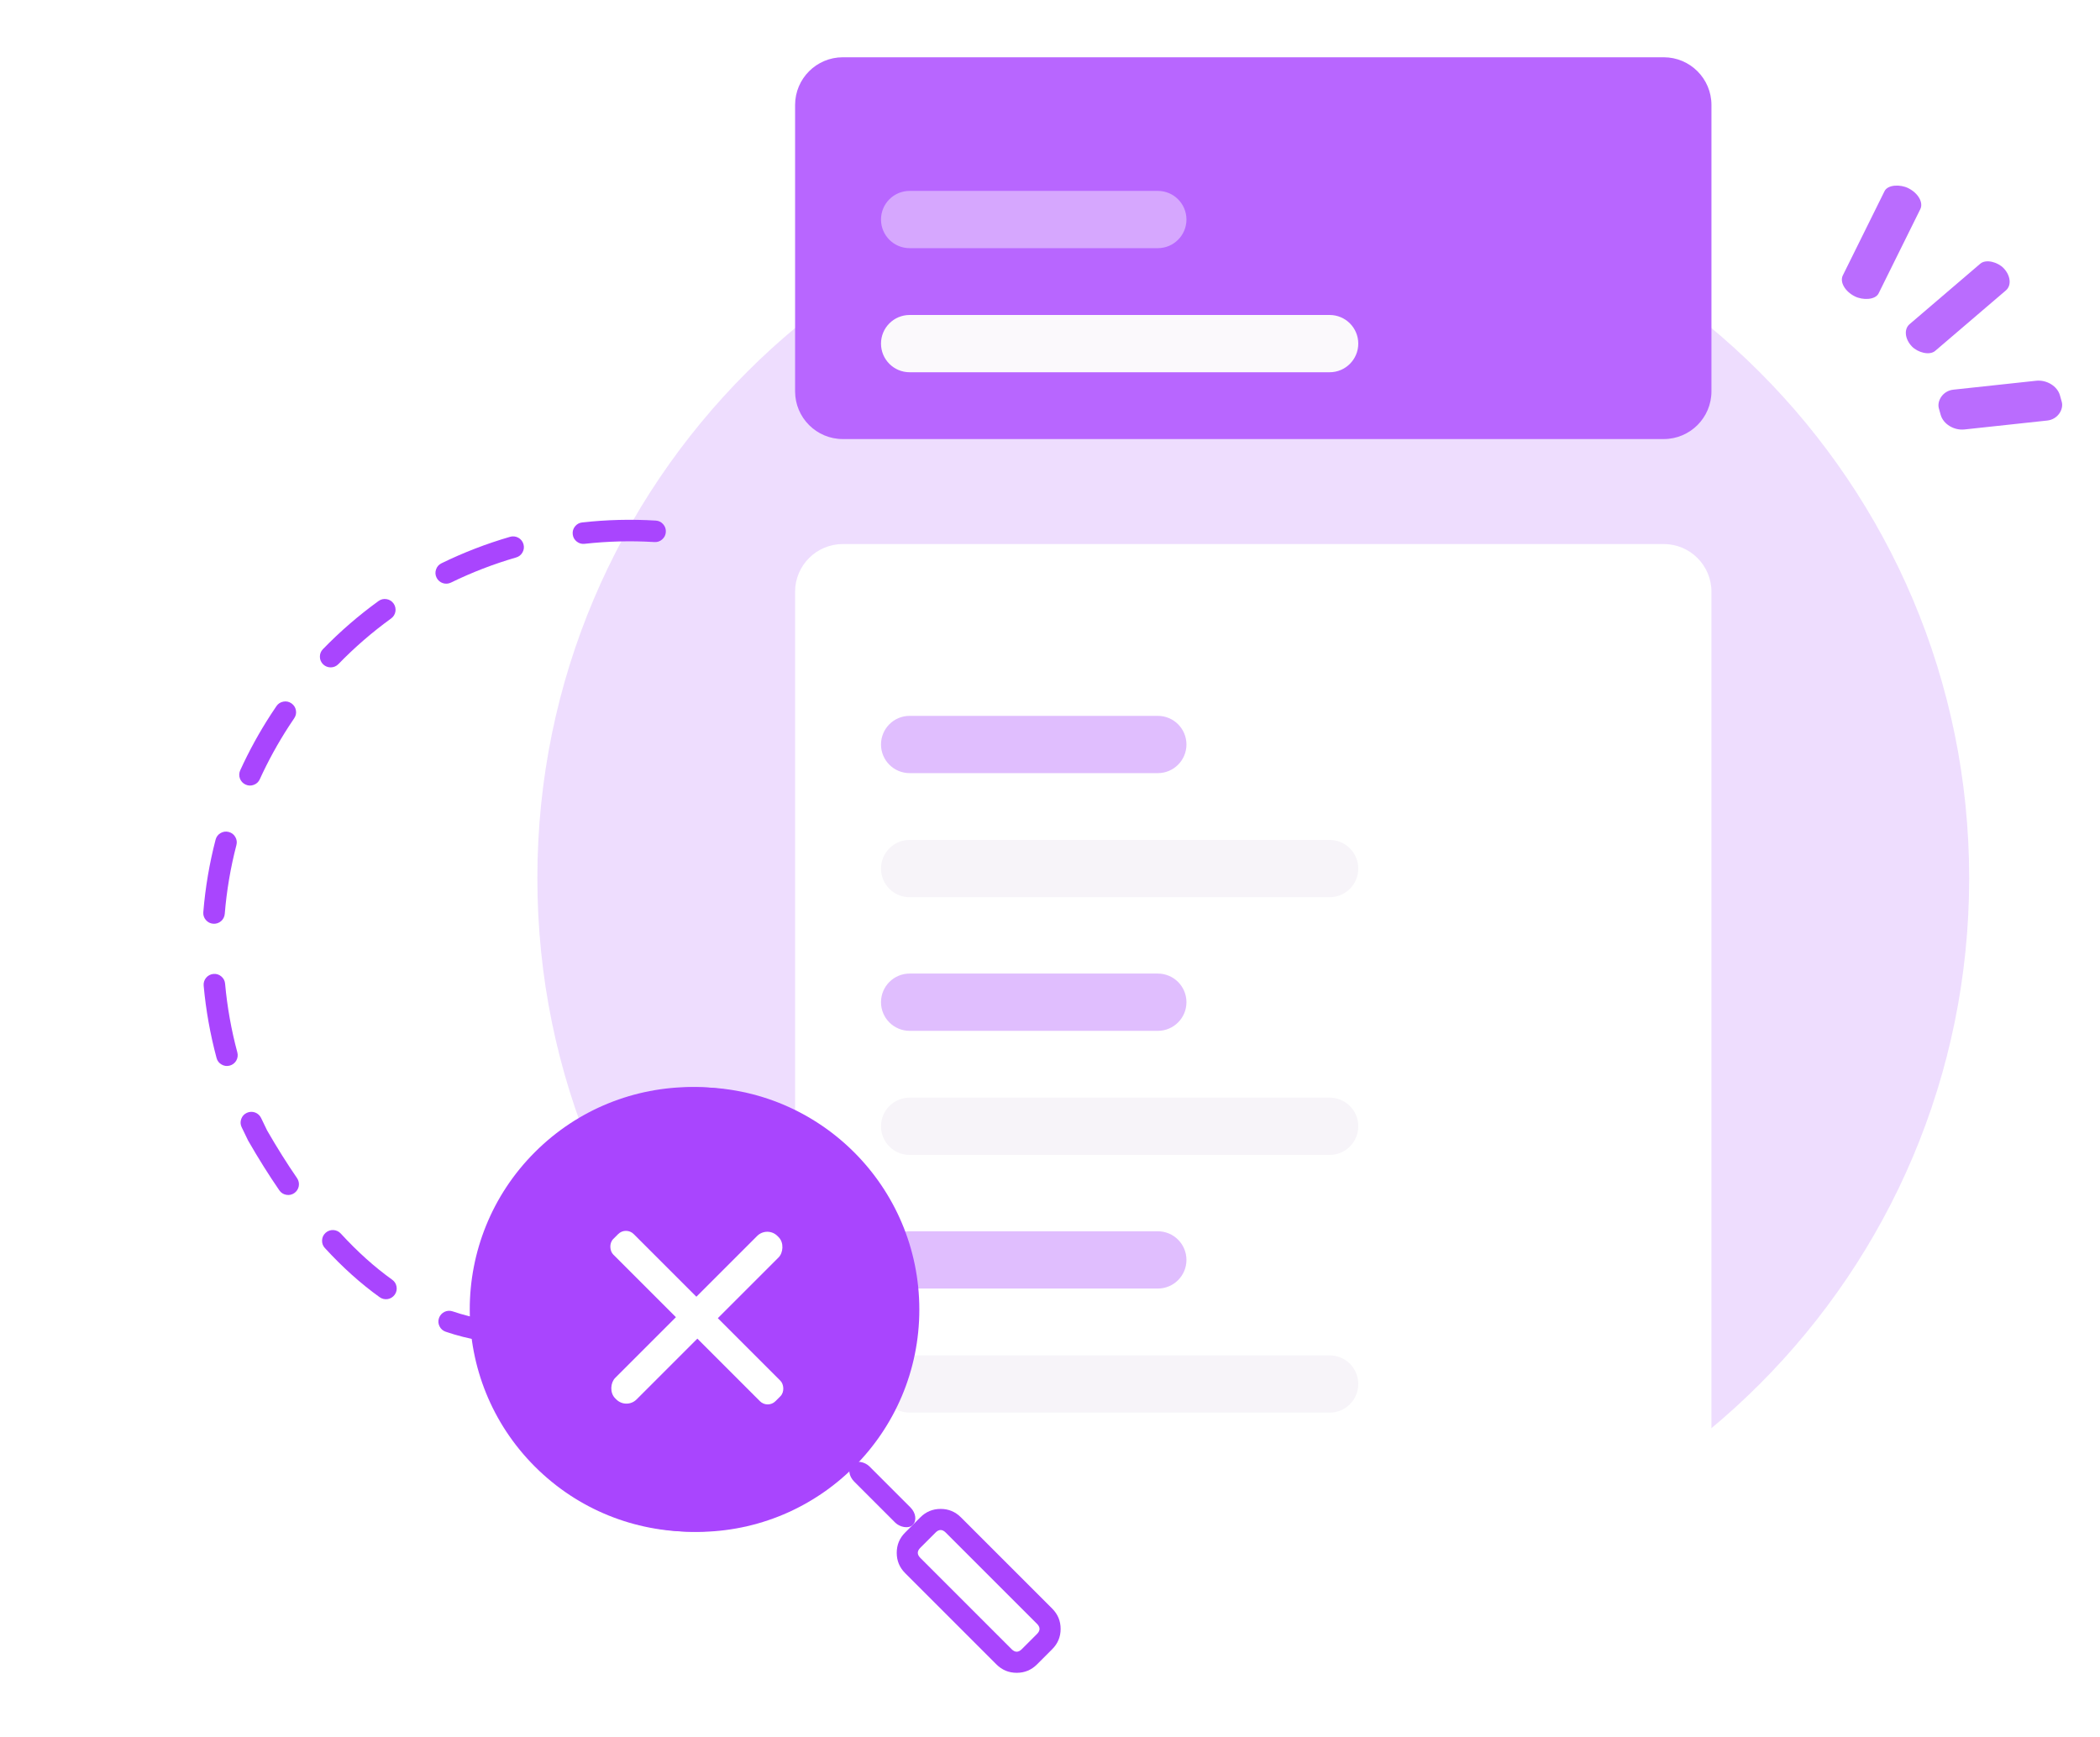 <svg width="220" height="182" viewBox="0 0 220 182" fill="none" xmlns="http://www.w3.org/2000/svg">
<g opacity="0.6">
<path d="M131.295 167C172.717 167 206.295 133.421 206.295 92C206.295 50.579 172.717 17 131.295 17C89.874 17 56.295 50.579 56.295 92C56.295 133.421 89.874 167 131.295 167Z" fill="#E3C7FD"/>
<g filter="url(#filter0_d_8415_27740)">
<path d="M174.295 60H88.295C85.534 60 83.295 62.239 83.295 65V170C83.295 172.761 85.534 175 88.295 175H174.295C177.057 175 179.295 172.761 179.295 170V65C179.295 62.239 177.057 60 174.295 60Z" fill="white"/>
</g>
<path d="M121.295 75H95.295C93.638 75 92.295 76.343 92.295 78C92.295 79.657 93.638 81 95.295 81H121.295C122.952 81 124.295 79.657 124.295 78C124.295 76.343 122.952 75 121.295 75Z" fill="#CC93FD"/>
<path d="M139.295 88H95.295C93.638 88 92.295 89.343 92.295 91C92.295 92.657 93.638 94 95.295 94H139.295C140.952 94 142.295 92.657 142.295 91C142.295 89.343 140.952 88 139.295 88Z" fill="#F1EDF5"/>
<path d="M121.295 102H95.295C93.638 102 92.295 103.343 92.295 105C92.295 106.657 93.638 108 95.295 108H121.295C122.952 108 124.295 106.657 124.295 105C124.295 103.343 122.952 102 121.295 102Z" fill="#CC93FD"/>
<path d="M139.295 115H95.295C93.638 115 92.295 116.343 92.295 118C92.295 119.657 93.638 121 95.295 121H139.295C140.952 121 142.295 119.657 142.295 118C142.295 116.343 140.952 115 139.295 115Z" fill="#F1EDF5"/>
<path d="M121.295 129H95.295C93.638 129 92.295 130.343 92.295 132C92.295 133.657 93.638 135 95.295 135H121.295C122.952 135 124.295 133.657 124.295 132C124.295 130.343 122.952 129 121.295 129Z" fill="#CC93FD"/>
<path d="M139.295 142H95.295C93.638 142 92.295 143.343 92.295 145C92.295 146.657 93.638 148 95.295 148H139.295C140.952 148 142.295 146.657 142.295 145C142.295 143.343 140.952 142 139.295 142Z" fill="#F1EDF5"/>
<g filter="url(#filter1_d_8415_27740)">
<path d="M174.295 9H88.295C85.534 9 83.295 11.239 83.295 14V44C83.295 46.761 85.534 49 88.295 49H174.295C177.057 49 179.295 46.761 179.295 44V14C179.295 11.239 177.057 9 174.295 9Z" fill="#8900FF"/>
</g>
<path d="M121.295 20H95.295C93.638 20 92.295 21.343 92.295 23C92.295 24.657 93.638 26 95.295 26H121.295C122.952 26 124.295 24.657 124.295 23C124.295 21.343 122.952 20 121.295 20Z" fill="#BA6CFE"/>
<path d="M139.295 33H95.295C93.638 33 92.295 34.343 92.295 36C92.295 37.657 93.638 39 95.295 39H139.295C140.952 39 142.295 37.657 142.295 36C142.295 34.343 140.952 33 139.295 33Z" fill="#F8F5FA"/>
</g>
<path fill-rule="evenodd" clip-rule="evenodd" d="M68.561 56.791C68.519 56.789 68.478 56.786 68.437 56.784C66.037 56.645 63.64 56.708 61.245 56.975C60.938 57.01 60.664 56.931 60.422 56.74C60.18 56.549 60.039 56.301 60.001 55.995C60.001 55.992 60.001 55.99 60.001 55.987C60 55.985 60 55.983 60 55.98C59.965 55.671 60.045 55.395 60.239 55.151C60.434 54.908 60.686 54.77 60.995 54.735C63.56 54.449 66.127 54.385 68.698 54.541C69.008 54.56 69.267 54.686 69.473 54.919C69.679 55.152 69.773 55.424 69.754 55.735C69.735 56.046 69.609 56.304 69.376 56.51C69.143 56.717 68.871 56.81 68.561 56.791ZM45.735 60.519C45.736 60.522 45.737 60.524 45.738 60.526C45.739 60.528 45.74 60.53 45.741 60.532C45.807 60.664 45.896 60.778 46.007 60.874C46.117 60.971 46.242 61.043 46.381 61.091C46.522 61.139 46.668 61.159 46.817 61.15C46.966 61.141 47.108 61.103 47.242 61.038C49.44 59.965 51.716 59.088 54.07 58.405C54.366 58.319 54.589 58.142 54.74 57.872C54.89 57.603 54.924 57.32 54.842 57.023C54.842 57.02 54.841 57.018 54.84 57.016C54.84 57.013 54.839 57.011 54.838 57.009C54.797 56.865 54.729 56.735 54.636 56.618C54.542 56.502 54.43 56.407 54.299 56.335C54.168 56.263 54.029 56.219 53.88 56.202C53.731 56.186 53.585 56.198 53.442 56.24C50.964 56.959 48.568 57.883 46.254 59.012C45.974 59.148 45.783 59.364 45.682 59.658C45.581 59.953 45.598 60.24 45.735 60.519ZM33.855 69.604C33.857 69.605 33.859 69.607 33.861 69.609C33.862 69.61 33.864 69.612 33.866 69.614C33.973 69.715 34.094 69.792 34.231 69.845C34.368 69.898 34.51 69.924 34.657 69.922C34.807 69.92 34.95 69.889 35.087 69.83C35.224 69.77 35.345 69.687 35.449 69.58C37.153 67.825 38.995 66.23 40.975 64.796C41.096 64.709 41.196 64.601 41.274 64.474C41.352 64.347 41.403 64.209 41.427 64.061C41.45 63.916 41.445 63.772 41.412 63.629C41.379 63.486 41.32 63.354 41.235 63.234C41.234 63.232 41.232 63.23 41.231 63.228C41.229 63.226 41.228 63.224 41.227 63.222C41.044 62.97 40.799 62.82 40.492 62.77C40.184 62.721 39.905 62.788 39.653 62.971C37.567 64.481 35.627 66.161 33.832 68.01C33.615 68.233 33.509 68.5 33.513 68.812C33.518 69.123 33.632 69.387 33.855 69.604ZM25.723 82.198C25.726 82.199 25.728 82.2 25.73 82.201C25.732 82.202 25.734 82.203 25.737 82.204C26.019 82.329 26.304 82.336 26.592 82.226C26.881 82.116 27.089 81.921 27.216 81.64C28.093 79.719 29.111 77.865 30.271 76.079C30.451 75.801 30.635 75.525 30.822 75.252C30.995 74.997 31.055 74.718 31 74.414C30.944 74.111 30.79 73.871 30.538 73.694C30.536 73.692 30.534 73.691 30.532 73.689C30.53 73.688 30.528 73.687 30.526 73.685C30.269 73.51 29.987 73.451 29.682 73.509C29.376 73.567 29.135 73.724 28.96 73.981C28.763 74.269 28.57 74.559 28.38 74.851C27.16 76.73 26.088 78.682 25.166 80.705C25.104 80.841 25.07 80.984 25.065 81.133C25.059 81.282 25.083 81.427 25.135 81.567C25.187 81.707 25.265 81.832 25.366 81.941C25.468 82.05 25.587 82.136 25.723 82.198ZM22.331 96.778C22.334 96.778 22.336 96.778 22.339 96.779C22.341 96.779 22.343 96.779 22.346 96.779C22.493 96.789 22.636 96.771 22.775 96.725C22.915 96.679 23.041 96.609 23.153 96.514C23.267 96.417 23.358 96.302 23.426 96.169C23.494 96.036 23.534 95.895 23.546 95.746C23.745 93.306 24.152 90.903 24.767 88.538C24.845 88.24 24.806 87.957 24.652 87.69C24.498 87.423 24.272 87.249 23.974 87.167C23.972 87.167 23.97 87.166 23.967 87.165C23.965 87.165 23.962 87.164 23.96 87.163C23.659 87.085 23.374 87.125 23.106 87.282C22.837 87.44 22.664 87.669 22.585 87.971C21.938 90.462 21.509 92.993 21.299 95.563C21.274 95.873 21.362 96.147 21.564 96.384C21.765 96.621 22.021 96.753 22.331 96.778ZM23.581 103.059C23.553 102.752 23.421 102.498 23.186 102.3C22.95 102.101 22.678 102.013 22.371 102.037C22.368 102.037 22.366 102.037 22.364 102.038C22.361 102.038 22.359 102.038 22.356 102.038C22.207 102.052 22.067 102.093 21.935 102.163C21.802 102.232 21.688 102.324 21.593 102.439C21.497 102.554 21.427 102.683 21.382 102.825C21.338 102.968 21.322 103.114 21.336 103.263C21.569 105.828 22.02 108.356 22.687 110.845C22.767 111.146 22.942 111.374 23.212 111.529C23.482 111.685 23.767 111.723 24.067 111.642C24.07 111.641 24.072 111.641 24.074 111.64C24.077 111.639 24.079 111.639 24.081 111.638C24.223 111.598 24.352 111.533 24.468 111.443C24.584 111.353 24.678 111.244 24.752 111.117C24.826 110.987 24.873 110.848 24.893 110.7C24.913 110.552 24.903 110.406 24.864 110.261C24.23 107.897 23.802 105.496 23.581 103.059ZM30.838 124.994C30.837 124.995 30.835 124.996 30.834 124.997C30.833 124.998 30.831 124.999 30.83 125C30.573 125.176 30.292 125.236 29.986 125.179C29.68 125.123 29.439 124.966 29.262 124.71C28.16 123.107 27.078 121.383 26.017 119.538C26.012 119.53 26.007 119.521 26.002 119.512C25.998 119.503 25.993 119.494 25.988 119.485C25.755 119.023 25.529 118.556 25.311 118.086C25.18 117.804 25.169 117.516 25.276 117.224C25.383 116.932 25.578 116.72 25.86 116.59C25.863 116.589 25.865 116.588 25.867 116.587C25.869 116.586 25.871 116.585 25.874 116.584C26.008 116.524 26.148 116.491 26.295 116.486C26.442 116.481 26.584 116.504 26.722 116.554C26.863 116.606 26.988 116.682 27.098 116.784C27.208 116.885 27.294 117.003 27.357 117.139C27.559 117.577 27.769 118.011 27.986 118.441C29.012 120.223 30.057 121.887 31.12 123.432C31.205 123.556 31.262 123.69 31.294 123.836C31.325 123.983 31.327 124.129 31.3 124.276C31.273 124.421 31.219 124.556 31.139 124.681C31.059 124.805 30.959 124.909 30.838 124.994L30.838 124.994ZM34.915 128.871C34.768 128.864 34.626 128.886 34.487 128.936C34.349 128.985 34.225 129.059 34.115 129.157C34.114 129.159 34.112 129.16 34.11 129.162C34.108 129.164 34.107 129.165 34.105 129.167C33.876 129.377 33.755 129.638 33.741 129.949C33.728 130.26 33.827 130.53 34.037 130.759C35.895 132.782 37.808 134.498 39.776 135.908C39.897 135.995 40.031 136.056 40.176 136.09C40.322 136.124 40.468 136.128 40.616 136.104C40.763 136.08 40.9 136.028 41.027 135.949C41.154 135.87 41.261 135.77 41.348 135.649C41.35 135.646 41.352 135.643 41.354 135.64C41.356 135.637 41.358 135.634 41.361 135.631C41.535 135.378 41.595 135.1 41.542 134.798C41.489 134.495 41.338 134.255 41.089 134.076C39.247 132.757 37.45 131.143 35.697 129.234C35.596 129.124 35.478 129.038 35.343 128.975C35.207 128.912 35.065 128.877 34.915 128.871ZM46.559 137.445C46.429 137.509 46.316 137.595 46.219 137.702C46.122 137.809 46.048 137.931 45.998 138.067C45.997 138.071 45.995 138.075 45.994 138.08C45.992 138.084 45.991 138.089 45.989 138.093C45.889 138.388 45.907 138.674 46.044 138.954C46.182 139.233 46.398 139.423 46.692 139.524C49.116 140.35 51.608 140.764 54.169 140.764C54.48 140.764 54.745 140.654 54.966 140.434C55.186 140.214 55.296 139.948 55.296 139.637C55.296 139.362 55.207 139.12 55.031 138.91C54.854 138.701 54.63 138.572 54.36 138.526C54.328 138.52 54.297 138.516 54.265 138.514C54.233 138.511 54.201 138.51 54.169 138.51C51.858 138.509 49.608 138.136 47.42 137.39C47.278 137.342 47.133 137.322 46.984 137.332C46.835 137.342 46.693 137.379 46.559 137.445Z" fill="#A945FE"/>
<rect width="12.659" height="4.774" rx="2" transform="matrix(1.002 -0.108 -0.245 -0.873 203.799 45.21)" fill="#BA6CFE"/>
<rect width="16.12" height="3.566" rx="1.783" transform="matrix(0.348 -0.703 1.051 0.529 192.438 30.106)" fill="#BA6CFE"/>
<rect width="15.406" height="3.516" rx="1.758" transform="matrix(0.623 -0.533 0.765 0.794 198.953 34.904)" fill="#BA6CFE"/>
<ellipse cx="73.017" cy="137.202" rx="23.294" ry="23.294" fill="#A945FE"/>
<rect x="88.447" y="154.186" width="2.254" height="9.017" rx="1.467" transform="rotate(-45 88.447 154.186)" fill="#A945FE"/>
<path fill-rule="evenodd" clip-rule="evenodd" d="M96.418 158.969L94.823 160.564C94.236 161.15 93.943 161.859 93.943 162.689C93.943 163.518 94.236 164.227 94.823 164.813L104.388 174.379C104.975 174.965 105.683 175.259 106.513 175.259C107.342 175.259 108.051 174.965 108.638 174.379L110.233 172.783C110.819 172.197 111.113 171.488 111.113 170.659C111.113 169.829 110.819 169.121 110.233 168.534L100.667 158.969C100.081 158.382 99.372 158.088 98.543 158.088C97.713 158.088 97.004 158.382 96.418 158.969ZM96.416 163.219C96.062 162.865 96.062 162.512 96.416 162.158L98.011 160.563C98.365 160.209 98.719 160.209 99.073 160.563L108.638 170.128C108.992 170.482 108.992 170.836 108.638 171.189L107.043 172.784C106.689 173.138 106.335 173.138 105.981 172.784L96.416 163.219Z" fill="#A945FE"/>
<path fill-rule="evenodd" clip-rule="evenodd" d="M88.978 120.71C98.075 129.807 98.075 144.556 88.978 153.653C79.881 162.75 65.132 162.75 56.035 153.653C46.938 144.556 46.938 129.807 56.035 120.71C65.132 111.613 79.881 111.613 88.978 120.71ZM93.545 137.182C93.545 142.992 91.491 147.951 87.383 152.059C83.275 156.167 78.315 158.222 72.505 158.222C66.695 158.222 61.736 156.167 57.628 152.059C53.519 147.951 51.465 142.992 51.465 137.182C51.465 131.372 53.519 126.412 57.628 122.304C61.736 118.196 66.695 116.142 72.505 116.142C78.315 116.142 83.275 118.196 87.383 122.304C91.491 126.412 93.545 131.372 93.545 137.182Z" fill="#A945FE"/>
<rect x="80.383" y="128.429" width="3.177" height="24.046" rx="1.5" transform="rotate(45 80.383 128.429)" fill="white"/>
<rect width="3.947" height="31.296" rx="1.5" transform="matrix(-0.543 0.543 0.543 0.543 65.575 128.479)" fill="white"/>
<defs>
<filter id="filter0_d_8415_27740" x="77.295" y="51" width="108" height="127" filterUnits="userSpaceOnUse" color-interpolation-filters="sRGB">
<feFlood flood-opacity="0" result="BackgroundImageFix"/>
<feColorMatrix in="SourceAlpha" type="matrix" values="0 0 0 0 0 0 0 0 0 0 0 0 0 0 0 0 0 0 127 0" result="hardAlpha"/>
<feOffset dy="-3"/>
<feGaussianBlur stdDeviation="3"/>
<feColorMatrix type="matrix" values="0 0 0 0 0.788 0 0 0 0 0.804 0 0 0 0 0.851 0 0 0 0.349 0"/>
<feBlend mode="normal" in2="BackgroundImageFix" result="effect1_dropShadow_8415_27740"/>
<feBlend mode="normal" in="SourceGraphic" in2="effect1_dropShadow_8415_27740" result="shape"/>
</filter>
<filter id="filter1_d_8415_27740" x="77.295" y="0" width="108" height="52" filterUnits="userSpaceOnUse" color-interpolation-filters="sRGB">
<feFlood flood-opacity="0" result="BackgroundImageFix"/>
<feColorMatrix in="SourceAlpha" type="matrix" values="0 0 0 0 0 0 0 0 0 0 0 0 0 0 0 0 0 0 127 0" result="hardAlpha"/>
<feOffset dy="-3"/>
<feGaussianBlur stdDeviation="3"/>
<feColorMatrix type="matrix" values="0 0 0 0 0.788 0 0 0 0 0.804 0 0 0 0 0.851 0 0 0 0.349 0"/>
<feBlend mode="normal" in2="BackgroundImageFix" result="effect1_dropShadow_8415_27740"/>
<feBlend mode="normal" in="SourceGraphic" in2="effect1_dropShadow_8415_27740" result="shape"/>
</filter>
</defs>
</svg>
